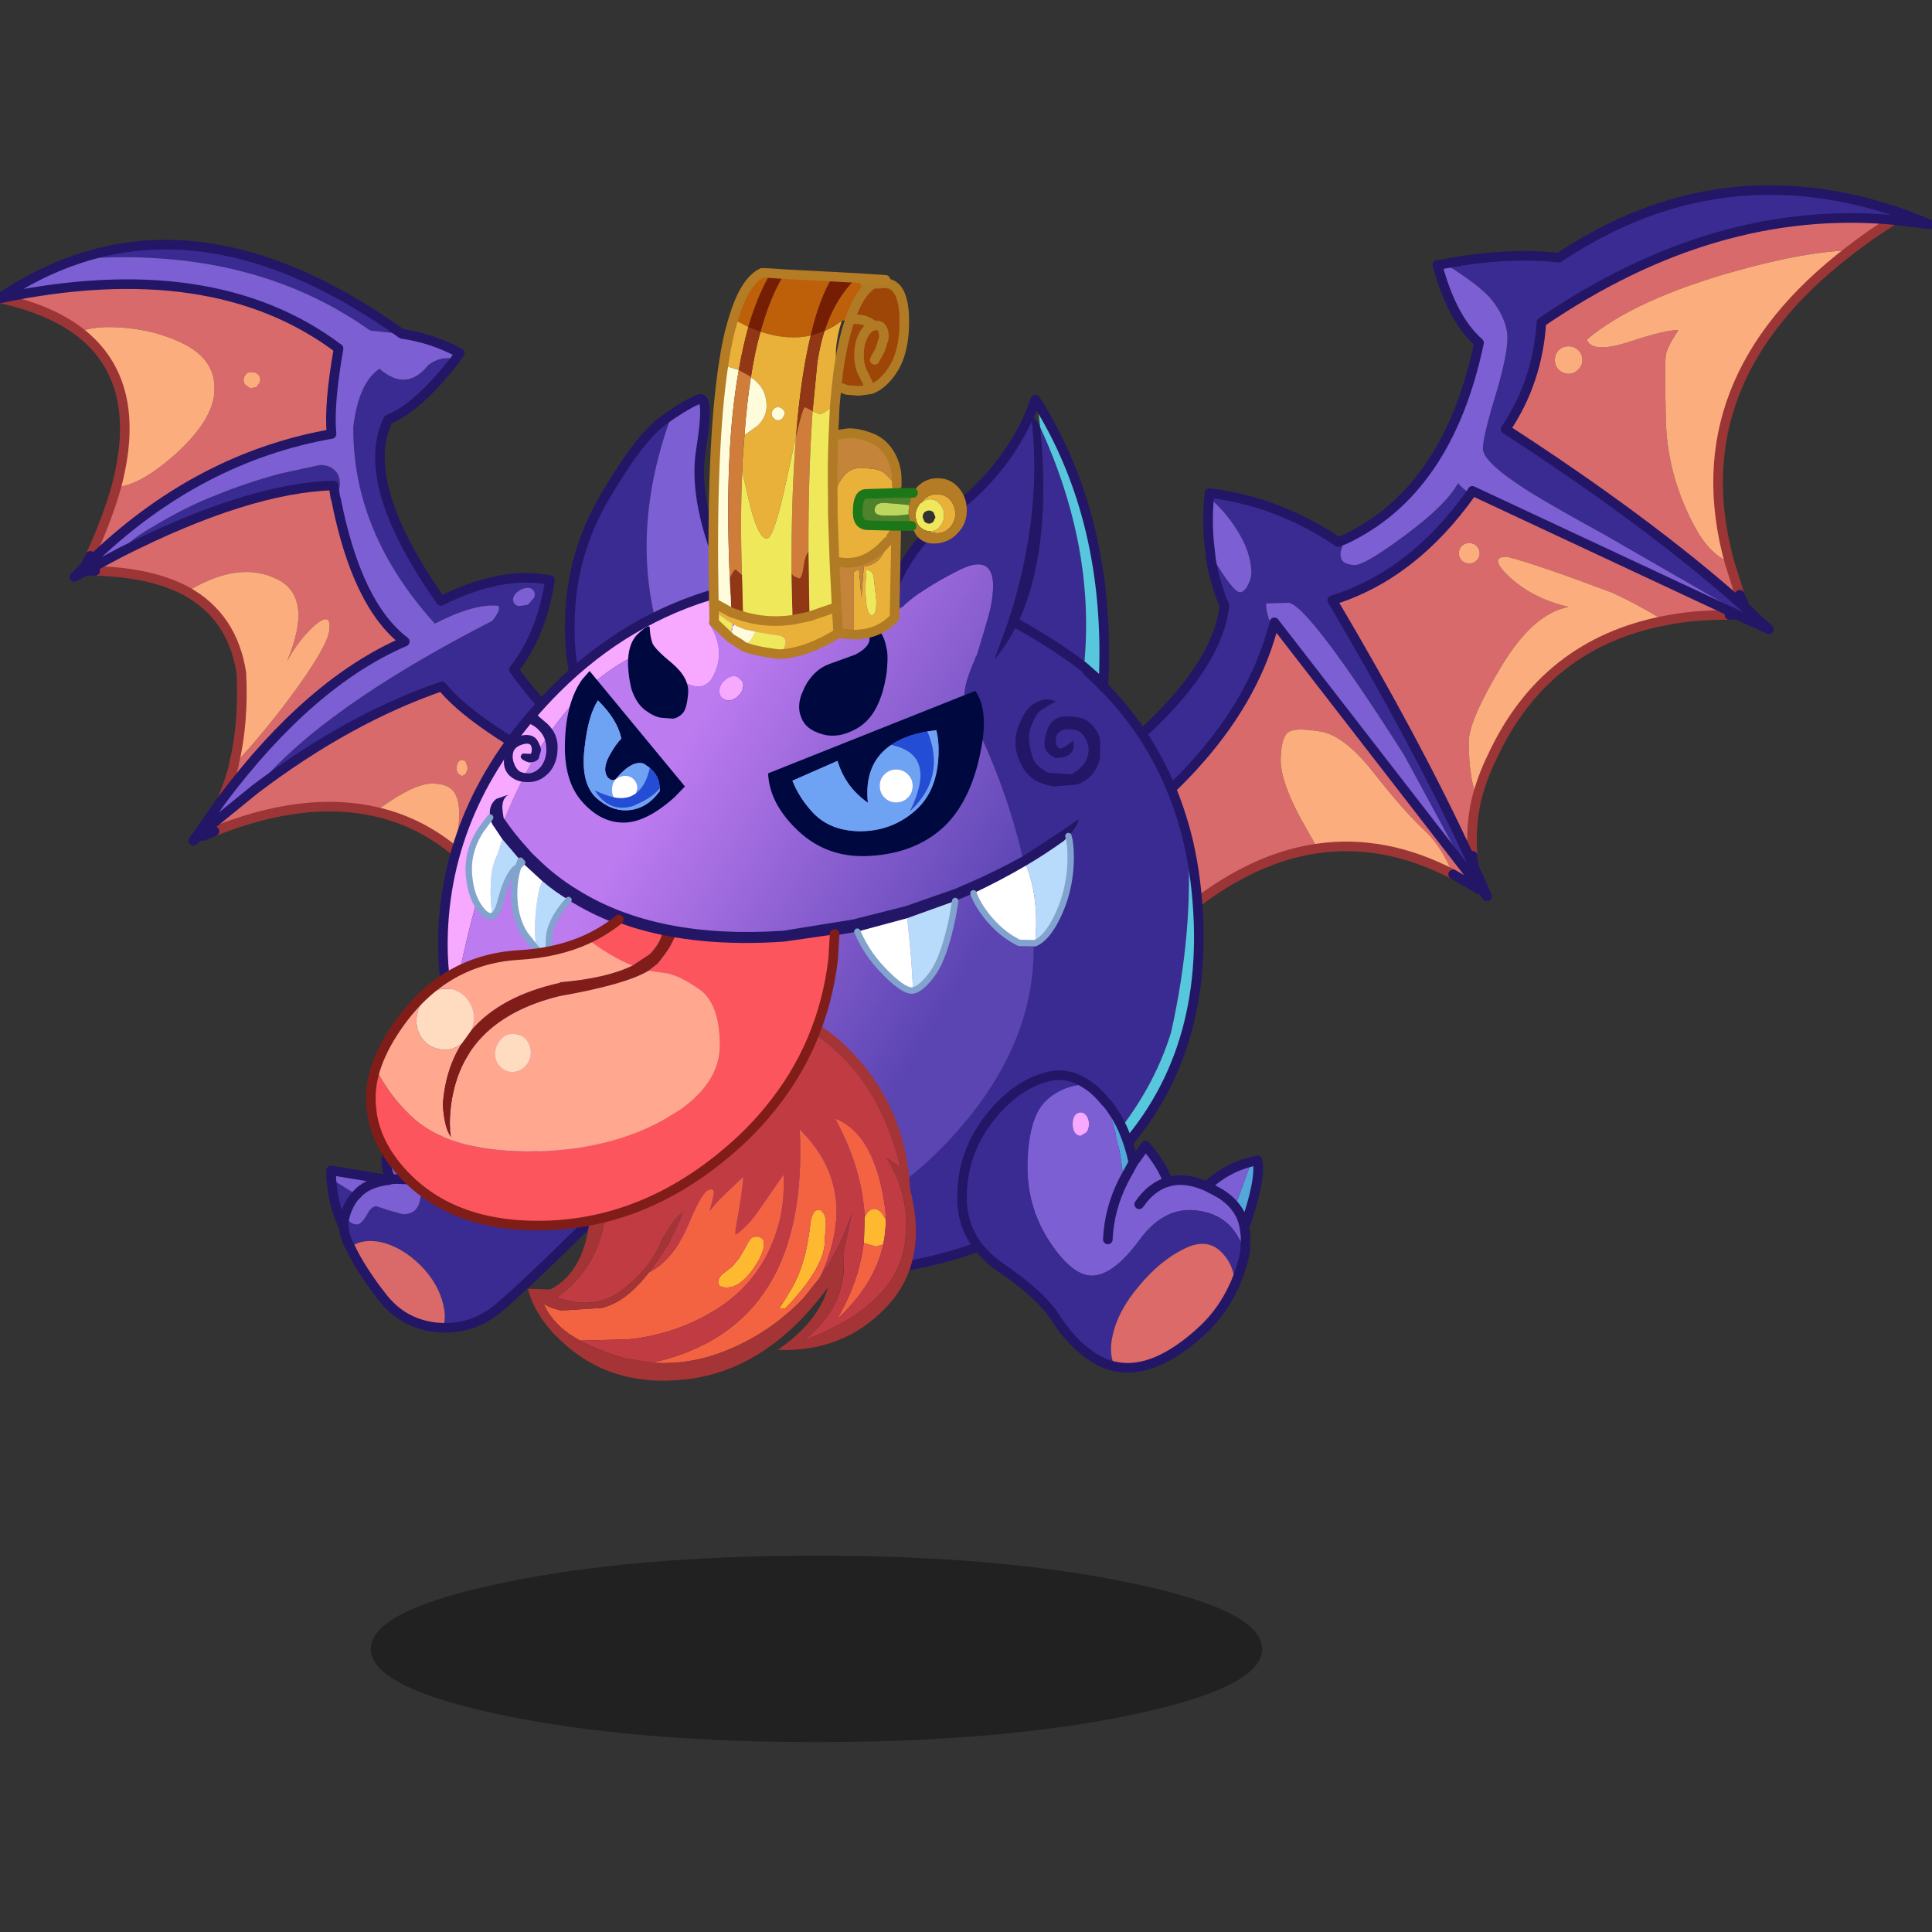 <svg xmlns:ffdec="https://www.free-decompiler.com/flash" xmlns:xlink="http://www.w3.org/1999/xlink" ffdec:objectType="frame" height="90" width="90" xmlns="http://www.w3.org/2000/svg"><rect width="100%" height="100%" fill="#333333" stroke="none"/><use ffdec:characterId="33" height="93.7" transform="translate(-11.35 -3.7)" width="111.05" xlink:href="#a"/><defs><g id="a" transform="translate(11.35 3.7)"><use ffdec:characterId="30" height="220.8" transform="matrix(.387 0 0 .387 -11.341 -3.698)" width="286.7" xlink:href="#b"/><use ffdec:characterId="32" height="141.95" transform="scale(.634)" width="141.95" xlink:href="#c"/></g><g id="b" transform="translate(23.6 4)"><use ffdec:characterId="1" height="29.15" transform="translate(50.342 192.81) scale(.77)" width="139.35" xlink:href="#d"/><use ffdec:characterId="3" height="121.45" transform="translate(5.073 34.423) scale(.77)" width="117.3" xlink:href="#e"/><use ffdec:characterId="5" height="54" transform="translate(73.723 52.973) scale(.77)" width="29.25" xlink:href="#f"/><use ffdec:characterId="7" height="45.5" transform="translate(44.973 130.923) scale(.77)" width="56.3" xlink:href="#g"/><use ffdec:characterId="9" height="126.5" transform="translate(124.373 27.873) scale(.77)" width="148.35" xlink:href="#h"/><use ffdec:characterId="11" height="109.95" transform="translate(58.423 74.623) scale(.77)" width="119.7" xlink:href="#i"/><use ffdec:characterId="13" height="60.05" transform="translate(69.25 125.5) scale(.77)" width="60.65" xlink:href="#j"/><use ffdec:characterId="14" height="59.05" transform="translate(61.741 79.703) scale(.77)" width="95.85" xlink:href="#k"/><use ffdec:characterId="19" height="64" transform="translate(49.773 115.396) scale(.77)" width="91.05" xlink:href="#l"/><use ffdec:characterId="21" height="46.45" transform="translate(112.273 53.073) scale(.77)" width="34.95" xlink:href="#m"/><use ffdec:characterId="23" height="47.2" transform="translate(120.923 134.423) scale(.77)" width="47.8" xlink:href="#n"/><use ffdec:characterId="25" height="61.1" transform="translate(90.973 37.823) scale(.77)" width="40.4" xlink:href="#o"/></g><g id="r"><path d="m113.1 94.4-25.8 25.55Q80.75 102.3 70.7 94.4q.8-1.3.95-2.75.55-3.75-.3-5.55-.8-1.9-3.85-1.85-2.8.1-7.75 3.65l-.95.75Q47.7 86.1 33.6 91.7l-1.75.75.85-1.35.9-.8 6.4-5.2q14.6-11.05 29.15-16.05 7.3 9.2 43.95 25.35M38.35 21.85l.8.6 1-.15.55-.8q.15-.5-.1-1-.3-.4-.8-.55l-1 .05q-.45.35-.6.8-.15.55.15 1.05M18.25 37.9q3.65-.2 9.15-5.05 6.15-5.55 6.2-10.15.15-4.6-4.65-7.1-4.9-2.5-11.1-2.7-3.35-.1-5.35.75Q7.85 10.1.1 8.4 33.35 1.45 53 16.25 51.45 25 51.9 29.6q-20.4 3.6-36.8 19.05l-1.15 1.1-.5.45.2-.45.55-1.1q2.65-5.8 4.05-10.75M13.45 51l.35-.2 1.15-.6.25-.1 3.75-2Q38.8 38.05 52.2 37.65l.3 1.9-.2.25h.3q3.25 16.55 10.75 22.25Q48.6 68.4 34.8 86.75q1.1-2.55 1.85-5.4l.1-.15q4.2-4.45 8.4-10.05 5.9-7.9 6.4-10.75.4-3.1-2.15-1-2.45 2.1-4.45 5.7 4.2-9.95-1.55-12.8-5.8-2.9-13.6 1.65l-.55.25q-5.45-2.95-14.3-3.2h-1.5m58 30.85q0 .5.25.85l.6.4.6-.4.3-.85-.3-.95q-.25-.35-.6-.35t-.6.35q-.25.4-.25.95" fill="#d96a6b" fill-rule="evenodd" transform="translate(.75 .75)"/><path d="M83.55 54.2q-.3-.5-.9-.55-.7 0-1.35.4-.6.35-.9.9-.25.6 0 1.05.3.5.9.5l1.3-.2.95-1.1q.25-.55 0-1m29.55 40.2Q76.45 78.25 69.15 69.05 54.6 74.05 40 85.1q10.15-12.5 37.05-26.3 1.5-1.95.85-2.35-3.75-.35-9.85 2.8Q55.15 45 55.3 28.45q.85-6.9 4.1-9.05 4.2 3.7 7.65-.6 1.9-1.45 4.25-.9-5.95 7.65-10.55 9.45-4.8 9.8 8.25 28.35 9.45-4.75 17.05-3.25-1.3 8.45-5.65 14 12.9 17.9 35.4 25.25l-2.7 2.7M62.9 13.95l-4.9-.5-.4-.25Q39.05.2 12.25 2.25q23.3-7.85 50.65 11.7M18.95 48.1q1.15-1.75 4.5-3.7 5.6-3.4 10.3-5.2 4.6-1.9 10.1-3.4l6.25-1.35q1.35 0 2.15.7.95.75.95 2.2 0 .95-.7 2.2l-.3-1.9q-13.4.4-33.25 10.45" fill="#3a2b92" fill-rule="evenodd" transform="translate(.75 .75)"/><path d="M83.55 54.2q.25.45 0 1l-.95 1.1-1.3.2q-.6 0-.9-.5-.25-.45 0-1.05.3-.55.9-.9.65-.4 1.35-.4.6.05.9.55M40 85.1l-6.4 5.2-.9.8.9-1.7 1.2-2.65q13.8-18.35 28.55-24.7-7.5-5.7-10.75-22.25l-.1-.25q.7-1.25.7-2.2 0-1.45-.95-2.2-.8-.7-2.15-.7l-6.25 1.35q-5.5 1.5-10.1 3.4-4.7 1.8-10.3 5.2-3.35 1.95-4.5 3.7l-3.75 2-.25.1-1.15.6-.35.2-.35-.1.1-.1.25-.6.5-.45 1.15-1.1Q31.5 33.2 51.9 29.6 51.45 25 53 16.25 33.35 1.45.1 8.4H0q5.95-4.05 12.25-6.15Q39.05.2 57.6 13.2l.4.25 4.9.5q4.8.7 9.05 3l-.65.95q-2.35-.55-4.25.9-3.45 4.3-7.65.6-3.25 2.15-4.1 9.05-.15 16.55 12.75 30.8 6.1-3.15 9.85-2.8.65.4-.85 2.35Q50.15 72.6 40 85.1" fill="#7c5fd3" fill-rule="evenodd" transform="translate(.75 .75)"/><path d="m58.8 88.65.95-.75q4.95-3.55 7.75-3.65 3.05-.05 3.85 1.85.85 1.8.3 5.55-.15 1.45-.95 2.75-5.4-4.3-11.9-5.75m-20.45-66.8q-.3-.5-.15-1.05.15-.45.6-.8l1-.05q.5.15.8.55.25.5.1 1l-.55.8-1 .15-.8-.6m-25.85-8.2q2-.85 5.35-.75 6.2.2 11.1 2.7 4.8 2.5 4.65 7.1-.05 4.6-6.2 10.15-5.5 4.85-9.15 5.05 4.4-16.45-5.75-24.25M36.65 81.2q1.55-6.55 1.15-14.25-1.35-8.75-8.55-12.75l.55-.25q7.8-4.55 13.6-1.65 5.75 2.85 1.55 12.8 2-3.6 4.45-5.7 2.55-2.1 2.15 1-.5 2.85-6.4 10.75-4.2 5.6-8.4 10.05h-.1m34.8.65q0-.55.25-.95.25-.35.6-.35t.6.35l.3.95-.3.85-.6.4-.6-.4q-.25-.35-.25-.85" fill="#fcad7d" fill-rule="evenodd" transform="translate(.75 .75)"/><path d="M34.35 92.45q14.1-5.6 25.2-3.05 6.5 1.45 11.9 5.75 10.05 7.9 16.6 25.55M19 38.65q-1.4 4.95-4.05 10.75M.85 9.15q7.75 1.7 12.4 5.25Q23.4 22.2 19 38.65M35.55 87.5q1.1-2.55 1.85-5.4v-.15q1.55-6.55 1.15-14.25Q37.2 58.95 30 54.95q-5.45-2.95-14.3-3.2" fill="none" stroke="#9c3636" stroke-linecap="round" stroke-linejoin="round" stroke-width="1.5"/><path d="M113.85 95.15Q77.2 79 69.9 69.8q-14.55 5-29.15 16.05l-6.4 5.2-.9.8-.85 1.35 1.75-.75m82.2 0q-22.5-7.35-35.4-25.25 4.35-5.55 5.65-14-7.6-1.5-17.05 3.25Q56.7 37.9 61.5 28.1q4.6-1.8 10.55-9.45l.65-.95q-4.25-2.3-9.05-3Q36.3-4.85 13 3 6.7 5.1.75 9.15h.1Q34.1 2.2 53.75 17q-1.55 8.75-1.1 13.35-20.4 3.6-36.8 19.05l-1.15 1.1-.5.45.2-.45.55-1.1m-.75 2.35.35-.2 1.15-.6.25-.1 3.75-2Q39.55 38.8 52.95 38.4l.3 1.9.1.25Q56.6 57.1 64.1 62.8q-14.75 6.35-28.55 24.7l-1.2 1.7-3.3 4.75 1.25-1.1 1.15-1M15.7 51.75h-1.5l-.65.35-1.1.6 1.1-1.05.05-.1.6-.6" fill="none" stroke="#231667" stroke-linecap="round" stroke-linejoin="round" stroke-width="1.5"/></g><g id="s"><path d="M20.2 50.35q-2.9 1.5-6 2-6.2.8-10.35-3.05Q-.2 45.45 0 34.85q.15-10.7 5.7-19.9 5.45-9.25 9.25-11.8l1-.7q-9.65 26.1 4.25 47.9" fill="#3a2b92" fill-rule="evenodd" transform="translate(.75 .75)"/><path d="M15.95 2.45Q18.9.5 20.25.05q1.6-.55.25 7.9Q19.1 16.3 24.8 29q5.6 12.7.6 17.6-2.5 2.35-5.2 3.75-13.9-21.8-4.25-47.9" fill="#7c5fd3" fill-rule="evenodd" transform="translate(.75 .75)"/><path d="M16.7 3.2Q19.65 1.25 21 .8q1.6-.55.25 7.9-1.4 8.35 4.3 21.05 5.6 12.7.6 17.6-2.5 2.35-5.2 3.75-2.9 1.5-6 2-6.2.8-10.35-3.05Q.55 46.2.75 35.6q.15-10.7 5.7-19.9Q11.9 6.45 15.7 3.9l1-.7z" fill="none" stroke="#231667" stroke-linecap="round" stroke-linejoin="round" stroke-width="1.5"/></g><g id="t"><path d="M27.9 4.35q2.9-1.9 4.85-2.65 15.1-4 20.35 1.35Q58.9 9 44.7 23.2 30.55 37.3 26.2 40.9q-3.9 3.25-8.7 3.1.55-1.5.05-3.6-.75-3.3-3.55-6.15-2.95-2.9-6.25-3.65-2.35-.45-4 .35L2 28.3q-.05-.85.15-1.65l.8.8q.5.4 1.1.4.65 0 1.5-1.4Q6.25 25 7.1 25l1.8.6 2.35.65q2.25 0 2.65-2.2.4-2.15 1.95-2.15.65 0 2 .8t2.25.8q2.6 0 2.6-2.9 0-.85-.55-2.4-.55-1.65-.55-3.45 0-4.05 5.2-9.35l1.1-1.05M.95 25.7q-.7-2.25-.9-4.95L4 23.2l-.45.45q-1.05 1.5-1.4 3-.35-.5-1.2-.95" fill="#3a2b92" fill-rule="evenodd" transform="translate(.75 .75)"/><path d="M.05 20.75 0 19.4l9.1 1.5.3-.1q-1.45-2.4-.1-6 3.05.5 5.35 1.65 4.95-6.25 9.8-9.75 1.8-1.35 3.45-2.35L26.8 5.4q-5.2 5.3-5.2 9.35 0 1.8.55 3.45.55 1.55.55 2.4 0 2.9-2.6 2.9-.9 0-2.25-.8t-2-.8q-1.55 0-1.95 2.15-.4 2.2-2.65 2.2L8.9 25.6 7.1 25q-.85 0-1.55 1.45-.85 1.4-1.5 1.4-.6 0-1.1-.4l-.8-.8q.35-1.5 1.4-3L4 23.2q1.6-1.9 5.1-2.3-3.5.4-5.1 2.3L.05 20.75m19.65 1.7q-1.25-4-5.05-6 3.8 2 5.05 6m-5.1-1.55-4.5-.15-.7.05.7-.05 4.5.15" fill="#7c5fd3" fill-rule="evenodd" transform="translate(.75 .75)"/><path d="m17.5 44-.95-.05q-5.4-.55-8.7-4.95-3.15-4.05-4.8-7.5.3-.35.7-.55 1.65-.8 4-.35 3.3.75 6.25 3.65 2.8 2.85 3.55 6.15.5 2.1-.05 3.6" fill="#da6a69" fill-rule="evenodd" transform="translate(.75 .75)"/><path d="M28.65 5.1q2.9-1.9 4.85-2.65 15.1-4 20.35 1.35 5.8 5.95-8.4 20.15-14.15 14.1-18.5 17.7-3.9 3.25-8.7 3.1l-.95-.05q-5.4-.55-8.7-4.95-3.15-4.05-4.8-7.5l-.3-.55q-.65-1.35-.75-2.65-.6-1.2-1.05-2.6Q1 24.2.8 21.5l-.05-1.35 9.1 1.5.3-.1q-1.45-2.4-.1-6 3.05.5 5.35 1.65 4.95-6.25 9.8-9.75Q27 6.1 28.65 5.1M2.9 27.4q-.2.8-.15 1.65m2-5.1q1.6-1.9 5.1-2.3M2.9 27.4q.35-1.5 1.4-3l.45-.45m5.4-2.4.7-.05 4.5.15m.05-4.45q3.8 2 5.05 6" fill="none" stroke="#231667" stroke-linecap="round" stroke-linejoin="round" stroke-width="1.5"/></g><g id="u"><path d="M141.15 4.65q-27.9-2.55-55.05 16-.6 9.3-5.6 16.7 22 14.25 36.6 27.15l.4.35.15.15.25.2.2.45.3.75h-.6l-1.1-.6-.2-.15h-.05l-.1-.05L95.6 53.65q-6.6-3.6-10.8-6.15-7.85-4.85-7.85-7.1 0-1.9 2.05-8.6 2-6.75 1.75-9.3-.25-2.55-2.3-5.2-1.7-2.25-7.45-5.8 9.8-1.85 17.85-.95Q114-6.3 142.65 3.7l-1.5.95M6.15 109.8 0 102.2q34.8-21.35 36.55-37.25-1.55-3.65-2.15-7.5l.25-.1q3.25 5.5 4.35 5.5.6 0 1.2-1.1.55-1 .55-1.9 0-3.25-2.35-6.9-1.75-2.75-4.25-4.9l.05-.7Q44.8 48.6 54.35 55l1-.4-.55 1.6q-.25.7.05 1.5.35.8 2.05.9 1.55.05 7.95-4.7 6.45-4.8 8.2-8.1 1.35 1.45 1.75 1.3l.35.2Q66 60.2 53.4 64.1q13.3 22.5 21.35 39.95l.35.75.3.75.15.2.2 1.25.2.95.15.55-1.7-2.15-9.8-18.1q-14.65-23-17.95-23.75l-3.55.1q-.2.8.85 3.85l.1.25q-6.25 22.65-37.9 41.1" fill="#3a2b92" fill-rule="evenodd" transform="translate(.75 .75)"/><path d="M134.35 9.4q-6.9.2-17.4 3.1Q100.7 17 93.2 23.35q.8 2.25 6.65.35 5.9-1.95 7.65-1.8-1.8 2.7-1.95 3.9-.2 1.3 0 9.95.15 8.65 4.45 16.75 2.35 4.4 5.5 5.65l1.6 5.1.7 1.6.05.15.05.2-.25-.2-.15-.15-.4-.35q-14.6-12.9-36.6-27.15 5-7.4 5.6-16.7 27.15-18.55 55.05-16-3.65 2.3-6.8 4.75M92.5 26.55q0-.9-.65-1.55-.65-.6-1.5-.6-.9 0-1.55.6-.6.65-.6 1.55t.6 1.5q.65.65 1.55.65.85 0 1.5-.65.65-.6.65-1.5m24.25 39.85h-1.25q-5.5-.05-10.2.9-3.95-2.45-8.05-4.35-12.25-4.6-16.5-5.65-3.1-.05.45 3.25 3.6 3.3 9.15 4.6-5.55 1-10.55 9.35-5.05 8.4-5.05 11.7 0 3.25.35 5.15.1 1.2.9 3.7-1.05 4.4-.65 9v.4l.15 1.1.05.2-.15-.2-.3-.75-.35-.75Q66.7 86.6 53.4 64.1 66 60.2 75.15 47.3l.15-.2V47l40.85 19.1.6.3M76.1 108.5l.2.8-1.2-.75-2.8-1.6q-1.8-4.25-4.1-6.5-3.6-3.35-8.25-9.3-4.65-5.95-8.45-6.55-3.8-.6-4.85.05-1.15.6-1.3 4-.2 3.35 3.05 9.45l2.7 4.8q-16.5 2.35-32.65 22.1l-12.3-15.2q31.65-18.45 37.9-41.1l.1-.25.2-.9 30.05 38.8 1.7 2.15m-.15-52.9q-.45-.45-1.15-.45-.65 0-1.15.45-.45.5-.45 1.15 0 .7.45 1.15.5.45 1.15.45.7 0 1.15-.45.5-.45.5-1.15 0-.65-.5-1.15" fill="#d96a6b" fill-rule="evenodd" transform="translate(.75 .75)"/><path d="M92.5 26.55q0 .9-.65 1.5-.65.65-1.5.65-.9 0-1.55-.65-.6-.6-.6-1.5t.6-1.55q.65-.6 1.55-.6.85 0 1.5.6.65.65.65 1.55m23 31.6q-3.15-1.25-5.5-5.65-4.3-8.1-4.45-16.75-.2-8.65 0-9.95.15-1.2 1.95-3.9-1.75-.15-7.65 1.8-5.85 1.9-6.65-.35 7.5-6.35 23.75-10.85 10.5-2.9 17.4-3.1-26.7 20.4-18.85 48.75m-10.2 9.15q-18.75 3.65-26.9 21.3-1.55 3.15-2.4 6.45-.8-2.5-.9-3.7-.35-1.9-.35-5.15 0-3.3 5.05-11.7 5-8.35 10.55-9.35-5.55-1.3-9.15-4.6-3.55-3.3-.45-3.25 4.25 1.05 16.5 5.65 4.1 1.9 8.05 4.35m-33 39.65q-10.65-5.55-21.2-4.05l-2.7-4.8q-3.25-6.1-3.05-9.45.15-3.4 1.3-4 1.05-.65 4.85-.05t8.45 6.55q4.65 5.95 8.25 9.3 2.3 2.25 4.1 6.5m3.65-51.35q.5.5.5 1.15 0 .7-.5 1.15-.45.45-1.15.45-.65 0-1.15-.45-.45-.45-.45-1.15 0-.65.45-1.15.5-.45 1.15-.45.7 0 1.15.45" fill="#fcad7d" fill-rule="evenodd" transform="translate(.75 .75)"/><path d="M71 11.5q5.75 3.55 7.45 5.8 2.05 2.65 2.3 5.2.25 2.55-1.75 9.3-2.05 6.7-2.05 8.6 0 2.25 7.85 7.1 4.2 2.55 10.8 6.15l20.75 11.95-.2.5L75.3 47v.1h-.5q-.4.15-1.75-1.3-1.75 3.3-8.2 8.1-6.4 4.75-7.95 4.7-1.7-.1-2.05-.9-.3-.8-.05-1.5l.55-1.6q16.15-7.6 21-30.75-4.2-3.65-6.5-12.15l1.15-.2M34.35 56.75q-.6-4.2-.2-8.7 2.5 2.15 4.25 4.9 2.35 3.65 2.35 6.9 0 .9-.55 1.9-.6 1.1-1.2 1.1-1.1 0-4.35-5.5l-.3-.6m40.05 49.6-30.05-38.8-.2.9h-.2q-1.05-3.05-.85-3.85l3.55-.1q3.3.75 17.95 23.75l9.8 18.1" fill="#7c5fd3" fill-rule="evenodd" transform="translate(.75 .75)"/><path d="M135.1 10.15q3.15-2.45 6.8-4.75M117.85 64l-1.6-5.1q-7.85-28.35 18.85-48.75m-18.85 57q-5.5-.05-10.2.9-18.75 3.65-26.9 21.3-1.55 3.15-2.4 6.45-1.05 4.4-.65 9m-3.05 2.9q-10.65-5.55-21.2-4.05-16.5 2.35-32.65 22.1" fill="none" stroke="#9c3636" stroke-linecap="round" stroke-linejoin="round" stroke-width="1.5"/><path d="M141.9 5.4q-27.9-2.55-55.05 16-.6 9.3-5.6 16.7 22 14.25 36.6 27.15l.4.35.15.15.25.2-.05-.2-.05-.15-.7-1.6M143.4 4.45q-28.65-10-53.8 6.85-8.05-.9-17.85.95l-1.15.2q2.3 8.5 6.5 12.15-4.85 23.15-21 30.75l-1 .4q-9.55-6.4-20.15-7.65l-.05.7q-.4 4.5.2 8.7l.05.7q.6 3.85 2.15 7.5Q35.55 81.6.75 102.95l6.15 7.6 12.3 15.2m99.45-59.8.55.45 1.6 1.55 1.3 1.15.3.3-4.9-2.25h-1.25M76.1 104.8v.4l.15 1.1.05.2.55 1.25.45.95 1.05 2.45-1.5-1.9.2.8-1.2-.75-2.8-1.6m2.85-59.65.15-.2v-.1l40.85 19.1.6.3m-41.6-19.1q-9.15 12.9-21.75 16.8 13.3 22.5 21.35 39.95l.35.75.3.75.15.2.2 1.25.2.95.15.55-1.7-2.15L45.1 68.3l-.2.9-.1.25q-6.25 22.65-37.9 41.1M143.4 4.45l4.2 1.65-5.7-.7" fill="none" stroke="#231667" stroke-linecap="round" stroke-linejoin="round" stroke-width="1.5"/></g><g id="v"><path d="M46.75 2.6Q49.3 1.35 53.3.35L59.2 0q8.55-.1 16.2 1.6-4.25 2.7-5.6 5.3-2.65 1.8-9-.15-7.3-3.1-14.05-4.15M36.6 104.4l4.15.1q21.8 0 37-15.25 15.2-15.35 14.6-32.65-.6-17.35-10.65-37-.7-2.1 1.45-6.9 1.7-4.65 2.4-7.85 8.15 3.5 15 9.45 12.15 10.7 16 26.85.75 14.4-2.7 29.8-5.55 18.1-27.25 32.35-12.15 5.25-27.1 5.15-12.4-.15-22.9-4.05" fill="#3a2b92" fill-rule="evenodd" transform="translate(.75 .75)"/><path d="m43.3 2.15 3.45.45Q42.5 4.5 41.6 6.95q2.9 4.45.5 8.6-2.5 4.05-10.15-4.35-10.7 4.2-18.25 17.85Q5.75 43.35 1.35 68.1-.2 61.95.05 55.3q.8-21.2 17.7-38.1Q28.85 6.15 43.3 2.15m.35 16.5q-.5-.55-.4-1.3.1-.75.7-1.35.7-.65 1.4-.75.7-.05 1.2.5.55.45.4 1.2-.05.75-.75 1.4-.6.6-1.35.7-.65.05-1.2-.4" fill="#f6a9ff" fill-rule="evenodd" transform="translate(.75 .75)"/><path d="M86.6 103.3q21.7-14.25 27.25-32.35 3.45-15.4 2.7-29.8 1.35 5.85 1.6 12.5.9 24.65-16.2 39.85-7.05 6.2-15.35 9.8" fill="#57c7dd" fill-rule="evenodd" transform="translate(.75 .75)"/><path d="M46.75 2.6Q53.5 3.65 60.8 6.75q6.35 1.95 9 .15 1.35-2.6 5.6-5.3 5.25 1.25 10.15 3.25-.7 3.2-2.4 7.85-2.15 4.8-1.45 6.9 10.05 19.65 10.65 37 .6 17.3-14.6 32.65-15.2 15.25-37 15.25l-4.15-.1q-11-4.1-20-12.2Q4.65 81.4 1.35 68.1q4.4-24.75 12.35-39.05Q21.25 15.4 31.95 11.2q7.65 8.4 10.15 4.35 2.4-4.15-.5-8.6.9-2.45 5.15-4.35m-3.1 16.05q.55.45 1.2.4.75-.1 1.35-.7.7-.65.75-1.4.15-.75-.4-1.2-.5-.55-1.2-.5-.7.1-1.4.75-.6.6-.7 1.35-.1.75.4 1.3" fill="url(#p)" fill-rule="evenodd" transform="translate(.75 .75)"/><path d="M54.05 1.1q-5.2.5-10 1.8-14.45 4-25.55 15.05Q1.6 34.85.8 56.05q-.25 6.65 1.3 12.8 3.3 13.3 15.25 24.1 9 8.1 20 12.2 10.5 3.9 22.9 4.05 14.95.1 27.1-5.15 8.3-3.6 15.35-9.8 17.1-15.2 16.2-39.85-.25-6.65-1.6-12.5-3.85-16.15-16-26.85-6.85-5.95-15-9.45-4.9-2-10.15-3.25Q68.5.65 59.95.75l-5.9.35z" fill="none" stroke="#231667" stroke-linecap="round" stroke-linejoin="round" stroke-width="1.5"/><path d="M90 23.1q1.05-2.9 2.7-3.7 1.6-.9 3.15-.2-2.6 1.4-2.95 2-1.25 2.1-1.25 3.5 0 1.45.5 3.05.4 1.55 2.5 2.6l3.6.25q1.4-.75 2.15-1.85.65-1.15.55-2.3-.15-1.1-.85-2-.65-.95-2.4-.9-1.75.1-1.85 1.5-.1 1.4.75 1.5.4 0 1.95-1.2.55 2.7-2.8 2.7L95 27.6q-1.5-1.05-.6-3.65.8-2.55 3.3-2.4 2.4.05 3.25.85 1.6 1.35 1.8 2.85v2.7q-.2 1.3-1.1 2.5-.85 1.15-2.5 1.75l-3.55.3q-1.95-.3-3.2-1.1-1.25-.85-1.95-2.3-1.6-3.1-.45-6m-76.7-.5 1.3-1.4 1.75 1.5q1.7 1.6 1.6 3.9-.05 2.3-1.35 3.75-1.35 1.4-2.95 1.45-1.65.1-2.7-.6-1.15-.75-1.35-2-.2-1.35.6-2.85v.1q1.25-1.95 2.7-2 1.4-.05 1.95.95.55.95.5 1.5L15 28.1q-.3.6-1.5.65-1.95-.6-1-1.4l1.25.05q.3-.4.1-1.15-.2-.7-1.45-.3-1.2.4-1.4 1.25-.2.9.15 1.7.25.75.75 1.15.4.35 1.45.4 1.05 0 2-1.05.85-1.15.85-2.7 0-1.6-.85-2.65-.9-1.1-2.05-1.45" fill="#231667" fill-rule="evenodd" transform="translate(.75 .75)"/></g><g id="w" fill-rule="evenodd"><path d="M55.95 34.85q0 1.95-.4 3.9l-1.1.35-1.95-.55.05-.8.1-3.25.4-.7q.55-.6 1.05-.6.9 0 1.5 1.1l.35.55m-10.7-1.45q.75-.05.75.3.9.6.4 4.05.35 4.25-6.15 11h-.95q2.25-3.35 3.05-5.4 1.3-3.15 1.85-8.1.3-1.75 1.05-1.85M31.9 42.25l1.15-1.35 1.55-2.7q.4-.65 1.05-.65 1.25 0 1.25 1.2 0 1.45-1.75 3.95-2.05 2.8-4.05 2.8-1.35 0-1.35-.8t.8-1.4l1.35-1.05" fill="#ffb931"/><path d="m18.9 43.15.75-.4q3.3-2.15 5.35-6.85 2.15-5.25 3.25-5.65 1.05-.4.75.95l-.6 2.4q.8-1.2 3.1-3.35l2.15-2.05q0 1.7-1.2 8.35v.7Q34.4 36 36.4 33l3.6-5.2q.15 5-1.1 8.8-2.35 7.7-9.1 12.1-6.4 4.1-14.05 4.9l-7.6.2-1.65-1q-3-2.15-4.05-4.85.5.6 2.7 1.15l6.35-.4q3.85-.9 7.4-5.55m.55 14.1Q44 51.8 42.5 20.8q9.6 9.45 3.15 23.15l-2.6 3.25q-5.35 5.55-12.4 8.3-5.5 2.15-11.2 1.75m33.2-22.75q-.35-7.5-4.6-15.4 6.35 2.5 7.85 14.5l.05 1.25-.35-.55q-.6-1.1-1.5-1.1-.5 0-1.05.6l-.4.7m2.9 4.25q-1.35 6.3-7.25 11.75 3.45-5.85 4.2-11.95l1.95.55 1.1-.35m-10.3-5.35q-.75.1-1.05 1.85-.55 4.95-1.85 8.1-.8 2.05-3.05 5.4h.95q6.5-6.75 6.15-11 .5-3.45-.4-4.05 0-.35-.75-.3M31.9 42.25l-1.35 1.05q-.8.6-.8 1.4 0 .8 1.35.8 2 0 4.05-2.8 1.75-2.5 1.75-3.95 0-1.2-1.25-1.2-.65 0-1.05.65l-1.55 2.7-1.15 1.35" fill="#f46341"/><path d="M26.8.05q25.45 2.35 31.35 26.5L55.9 25.1q3.7 5.6 3.15 12.1-.45 10.8-16 16.6 7.1-5.45 6.25-13.55l1.35-6.35q-2.05 5.85-5 10.05 6.45-13.7-3.15-23.15 1.5 31-23.05 36.45l-4.2-.65q-4.35-1.3-7.1-2.8l7.6-.2q7.65-.8 14.05-4.9 6.75-4.4 9.1-12.1 1.25-3.8 1.1-8.8L36.4 33q-2 3-3.95 4.25v-.7q1.2-6.65 1.2-8.35l-2.15 2.05q-2.3 2.15-3.1 3.35l.6-2.4q.3-1.35-.75-.95-1.1.4-3.25 5.65-2.05 4.7-5.35 6.85l-.75.4.55-.7q3.8-5.25 4.85-8.85-2 1.3-3.7 5.3-1.8 3.9-6 7.1-4.25 3.15-10.05 1.05Q11.6 42 12.2 32.95q.6-9.1-1.6-19.1.25-4.15 1.15-8l3.65-3.9Q18.1.8 24 .25L25.55.1 26.8.05m29.15 34.8-.05-1.25q-1.5-12-7.85-14.5 4.25 7.9 4.6 15.4l-.1 3.25-.05.8q-.75 6.1-4.2 11.95 5.9-5.45 7.25-11.75.4-1.95.4-3.9" fill="#c13b42"/><path d="M45.65 43.95q2.95-4.2 5-10.05l-1.35 6.35q.85 8.1-6.25 13.55 15.55-5.8 16-16.6.55-6.5-3.15-12.1l2.25 1.45Q52.25 2.4 26.8.05 41.2-.65 49.95 8q9.1 8.95 9.8 22.1Q62.7 41.6 56 48.6q-6.7 7.05-16.95 6.65 6.35-4.4 7.85-9.75-9.45 12.85-22.05 14.35-12.4 1.45-20.3-6.65L4.3 53Q.95 49.5 0 45.7l3.5.1q5.6-2.85 6.25-12.05.35-5.7.05-19.55.15-4.1 1.95-8.35-.9 3.85-1.15 8 2.2 10 1.6 19.1-.6 9.05-7.65 14.1 5.8 2.1 10.05-1.05 4.2-3.2 6-7.1 1.7-4 3.7-5.3-1.05 3.6-4.85 8.85l-.55.7q-3.55 4.65-7.4 5.55l-6.35.4q-2.2-.55-2.7-1.15 1.05 2.7 4.05 4.85l1.65 1q2.75 1.5 7.1 2.8l4.2.65q5.7.4 11.2-1.75 7.05-2.75 12.4-8.3l2.6-3.25M1.9 22.2h.05l.15.75-.2-.75" fill="#a43435"/></g><g id="k"><path d="m109.05 40.25-.7.75q-2.85 2.05-5.9 3.85-4 2.35-8.25 4.35l-2.85 1.2-7.5 2.7-7.8 2.1-11.35 1.9h-.1q-20.65 1.4-33.7-6.85-2.25-1.35-4.1-2.95l-3.15-2.9-.25-.3-2.85-3.35-1.55-2.3-.15-.3-.2-.8q-.3-1.9.95-2.9l2-.7q-1.05.5-1.05 2.1l.1.9.1.65.2.3q1.65 2.4 3.6 4.5l.6.7.9.85q2.8 2.8 6.35 4.95 12.4 7.7 32.1 6.35l10.85-1.75 8.3-2.1 7.7-2.7 2.3-1q4.25-1.85 8.2-4.05l6.15-4 2.65-1.85q-.1 1.05-1.6 2.65" fill="#231667" fill-rule="evenodd" transform="translate(-14.8 -5.85)"/><path d="M102.45 44.85q3.05-1.8 5.9-3.85l.7-.75q.35 1.2.35 3.3 0 5.55-2.55 10.2-1.45 2.6-3 3.25.65-7-1.4-12.15m-81.9-4.1 2.85 3.35-.35.9-.55.45q-1.25 1.3-2.2 4.95-.5 2-1.3 2.35-.4-2.75-.25-5.25.1-2.6 1.05-4.4l.75-2.35m6.25 6.55q1.85 1.6 4.1 2.95-2.95 3.3-3.05 6.1-.15 2.85.2 3.25-1.15-.7-2.15-1.7-.25-1.5-.25-3.2 0-1.65.3-3.95.3-2.3.65-2.95l.2-.5m57.05 5.8 7.5-2.7-.4 2.4q-1.25 6.15-3 8.75-1.8 2.55-3.2 2.85-.15-4.55-.9-11.3" fill="#b8dbfb" fill-rule="evenodd" transform="translate(-14.8 -5.85)"/><path d="m18.65 37.35.2.8.15.3 1.55 2.3-.75 2.35q-.95 1.8-1.05 4.4-.15 2.5.25 5.25-.65.2-1.5-.65-1.85-2.05-2.15-5.65-.35-3.65 1.75-7l1.55-2.1m5 7.05 3.15 2.9-.2.5q-.35.65-.65 2.95-.3 2.3-.3 3.95 0 1.7.25 3.2l-1.8-2.25q-1.7-2.6-1.7-6.4 0-2.35.65-4.25l.6-.6m52.4 10.8 7.8-2.1q.75 6.75.9 11.3-1.5.2-4.85-3.35-2.45-2.6-3.85-5.85m18.15-6q4.25-2 8.25-4.35Q104.5 50 103.85 57l-2.5-.05q-2.9-1.4-5.2-4.35-1.35-1.75-1.95-3.4" fill="#fff" fill-rule="evenodd" transform="translate(-14.8 -5.85)"/><path d="M103.85 57q1.55-.65 3-3.25 2.55-4.65 2.55-10.2 0-2.1-.35-3.3M91.35 50.4l-.4 2.4q-1.25 6.15-3 8.75-1.8 2.55-3.2 2.85-1.5.2-4.85-3.35-2.45-2.6-3.85-5.85m27.8 1.8-2.5-.05q-2.9-1.4-5.2-4.35-1.35-1.75-1.95-3.4M19 52.75q.8-.35 1.3-2.35.95-3.65 2.2-4.95l.55-.45.35-.9m.25.3-.6.6q-.65 1.9-.65 4.25 0 3.8 1.7 6.4l1.8 2.25q1 1 2.15 1.7-.35-.4-.2-3.25.1-2.8 3.05-6.1M19 52.75q-.65.2-1.5-.65-1.85-2.05-2.15-5.65-.35-3.65 1.75-7l1.55-2.1" fill="none" stroke="#81a3ce" stroke-linecap="round" stroke-linejoin="round" transform="translate(-14.8 -5.85)"/><path d="M77.85 10q.5-1.1-1.15-4.15 3.3 1.7 3.85 4.75.3 1.15.2 2.5-.05 2.1-.75 4.6l-.2.6q-1.2 3.65-3.85 5.15-2.9 1.65-5.5.85-2.5-.75-3.15-2.55l-.05-.15q-.6-1.4 0-3.3l.6-1.4q1.45-2.7 3.85-3.55l4-1.45q1.7-.85 2.15-1.9M43.6 7.7q.05 1.35.4 2.35.35.95 3.1 3.2 2.7 2.3 2.5 4.7-.2 2.4-.85 3.1-.7.75-1.55.85l-1.9-.15q-1.1-.2-2.45-1.2-1.4-1.1-2.1-3.25-.3-1.15-.45-2.5l-.1-1.3q-.05-3.3 1.5-4.8 1.85-1.75 1.9-1m0 21.9-.9-.65q-1.8-.65-4.3 2.25-.6.7-1.4-.15-.85-1.25.25-3.3 1.1-2 1.9-2.7-.55-2.95-3.65-6-1.5 2.3-2.05 7.1-.75 5.65 1.7 8.05 2.45 2.25 5.2 2 2.8-.25 4.75-2.9h.05v-.55q-.05-1.9-1.55-3.15m3.85 4.6q-4.4 3.95-7.95 3.95-3.6 0-6.5-3.3t-2.65-9.45q.2-6.15 2.7-9.65l1.15-1.3L49.1 32.5l-1.65 1.7" fill="#000840" fill-rule="evenodd" transform="translate(-14.8 -5.85)"/><path d="M45.1 33.3q-1.95 2.65-4.75 2.9-2.75.25-5.2-2-2.45-2.4-1.7-8.05.55-4.8 2.05-7.1 3.1 3.05 3.65 6-.8.7-1.9 2.7-1.1 2.05-.25 3.3.8.85 1.4.15 2.5-2.9 4.3-2.25l.9.65q-.6 2.8-2.15 3.95l.2-.8q0-.8-.6-1.4-.55-.55-1.45-.5-.85.1-1.35.6-.55.5-.55 1.65 0 .65.3 1.1-1.35-.3-3-1.1 2.2 3.5 5.85 2.5 3.3-1.35 4.3-2.85v.5l-.05.05" fill="#6ea3f3" fill-rule="evenodd" transform="translate(-14.8 -5.85)"/><path d="M43.6 29.6q1.5 1.25 1.55 3.15-1 1.5-4.3 2.85-3.65 1-5.85-2.5 1.65.8 3 1.1 2.1.4 3.45-.65Q43 32.4 43.6 29.6" fill="#244dd5" fill-rule="evenodd" transform="translate(-14.8 -5.85)"/><path d="M38 34.2q-.3-.45-.3-1.1 0-1.15.55-1.65.5-.5 1.35-.6.9-.05 1.45.5.6.6.6 1.4l-.2.8Q40.1 34.6 38 34.2" fill="#fff" fill-rule="evenodd" transform="translate(-14.8 -5.85)"/><path d="M81.35 26q-4.3 2.9-3.65 9.05-3.55-2.5-4.75-6.55l-7.05 3.1q1 2.5 2.85 4.6 2.75 3.25 7.7 3.3 4.9 0 8.5-3.1 3.65-3.05 3.8-9.1.05-2.05-.35-3.6l-1.4.2q-3.45.6-5.65 2.1m8.4 12.65q-4.45 4.25-11.6 4.7-7.2.5-12.05-4.6-3.8-3.9-4-8.3l32.4-12.9q1.95 2.85 1.05 8.25-1.4 8.5-5.8 12.85" fill="#000840" fill-rule="evenodd" transform="translate(-14.8 -5.85)"/><path d="m87 23.9 1.4-.2q.4 1.55.35 3.6-.15 6.05-3.8 9.1-3.6 3.1-8.5 3.1-4.95-.05-7.7-3.3-1.85-2.1-2.85-4.6l7.05-3.1q1.2 4.05 4.75 6.55-.65-6.15 3.65-9.05 7.3 1.5 2.95 10.35 5.65-5.3 2.7-12.45m-3.05 10.35q.75-.75.75-1.85 0-1.05-.75-1.8t-1.85-.75q-1.05 0-1.8.75t-.75 1.8q0 1.1.75 1.85t1.8.75q1.1 0 1.85-.75" fill="#6ea3f3" fill-rule="evenodd" transform="translate(-14.8 -5.85)"/><path d="M83.95 34.25q-.75.75-1.85.75-1.05 0-1.8-.75t-.75-1.85q0-1.05.75-1.8t1.8-.75q1.1 0 1.85.75t.75 1.8q0 1.1-.75 1.85" fill="#fff" fill-rule="evenodd" transform="translate(-14.8 -5.85)"/><path d="M81.35 26q2.2-1.5 5.65-2.1 2.95 7.15-2.7 12.45Q88.65 27.5 81.35 26" fill="#244dd5" fill-rule="evenodd" transform="translate(-14.8 -5.85)"/></g><g id="x"><path d="M38.75.25 39 0l1.65.6q10.25 3.3 23.9 2.35l7.3-1.05.65-.15v.75l-.25 4.05q-1.6 13.25-9.95 23.4-2.35 2.9-5.25 5.5-13.25 11.9-29 12.6-15.75.65-23.85-9-3.65-4.4-4.1-9.1-.4-3.2.65-6.45 1.65 3.4 4.5 6.45l.9.9q5.65 5.55 18.2 5.65 12.55 0 21.35-4.9l2.7-1.65q6.1-4.35 6.15-9.95 0-6.75-3.3-8.9-3.3-2.3-5.4-2.5l-2.45-.35 1.4-1.1q2.4-2.85 2.8-4.65h-2.05Q45 4.25 43.6 5.65l-2.7 1.8Q37.5 6.1 33.85 3.3 36.6 2 38.75.25" fill="#fd555d" fill-rule="evenodd" transform="translate(.75 .75)"/><path d="M.75 23.5q.9-2.75 2.7-5.55 7.3-11.4 19.6-12.15 6.15-.35 10.8-2.5 3.65 2.8 7.05 4.15-4.1 2-11.3 2.6l-.1.1q-9.2 2.05-13.8 7.4l.2-.55q.55-1.95-.4-3.65-.9-1.65-2.65-2.15-1.8-.45-3.45.55-1.55 1-2.1 2.95-.5 1.9.35 3.6.95 1.7 2.8 2.15 1.75.5 3.3-.5l.45-.3q-2.5 3.9-2.95 9.35l.05.95q.3 3 1.2 4.3-.3-2.05-.05-4.3.15-1.65.6-3.4 2.8-11 16.5-14.35Q39.8 10.4 43.4 8.25l2.45.35q2.1.2 5.4 2.5 3.3 2.15 3.3 8.9-.05 5.6-6.15 9.95l-2.7 1.65q-8.8 4.9-21.35 4.9-12.55-.1-18.2-5.65l-.9-.9Q2.4 26.9.75 23.5m22.2-5.25q-1.1-.35-2.1.25-.95.7-1.3 1.85-.35 1.2.2 2.3.6 1 1.7 1.35 1.15.25 2.1-.35 1-.6 1.35-1.85.3-1.15-.3-2.3-.5-1-1.65-1.25" fill="#ffa78f" fill-rule="evenodd" transform="translate(.75 .75)"/><path d="m40.9 7.45 2.7-1.8q1.4-1.4 1.95-3.15h2.05q-.4 1.8-2.8 4.65l-1.4 1.1q-3.6 2.15-13.85 3.95-13.7 3.35-16.5 14.35-.45 1.75-.6 3.4-.25 2.25.05 4.3-.9-1.3-1.2-4.3l-.05-.95q.45-5.45 2.95-9.35l1.5-2.1q4.6-5.35 13.8-7.4l.1-.1q7.2-.6 11.3-2.6" fill="#811d18" fill-rule="evenodd" transform="translate(.75 .75)"/><path d="m15.7 17.55-1.5 2.1-.45.3q-1.55 1-3.3.5Q8.6 20 7.65 18.3q-.85-1.7-.35-3.6.55-1.95 2.1-2.95 1.65-1 3.45-.55 1.75.5 2.65 2.15.95 1.7.4 3.65l-.2.55m7.25.7q1.15.25 1.65 1.25.6 1.15.3 2.3-.35 1.25-1.35 1.85-.95.6-2.1.35-1.1-.35-1.7-1.35-.55-1.1-.2-2.3.35-1.15 1.3-1.85 1-.6 2.1-.25" fill="#ffdbbf" fill-rule="evenodd" transform="translate(.75 .75)"/><path d="m39.5 1 .25-.25 1.65.6q10.25 3.3 23.9 2.35l7.3-1.05.65-.15v.75" fill="none" stroke="#231667" stroke-linecap="round" stroke-linejoin="round" stroke-width="1.5"/><path d="M73.25 3.25 73 7.3q-1.6 13.25-9.95 23.4-2.35 2.9-5.25 5.5-13.25 11.9-29 12.6-15.75.65-23.85-9-3.65-4.4-4.1-9.1-.4-3.2.65-6.45.9-2.75 2.7-5.55Q11.5 7.3 23.8 6.55q6.15-.35 10.8-2.5 2.75-1.3 4.9-3.05" fill="none" stroke="#811d18" stroke-linecap="round" stroke-linejoin="round" stroke-width="1.5"/></g><g id="y"><path d="M13.55 40.05Q7.7 37.1 1.85 32.5q1.4-1.4 3.65-2.85 2.3-1.5 5.4-3.05 6.75-3.3 4.75 6.3l-2.1 7.15" fill="url(#q)" fill-rule="evenodd" transform="translate(.75 .75)"/><path d="m30.3 41.8-.35 3.05q-8.1-.6-16.4-4.8l2.1-7.15q2-9.6-4.75-6.3-3.1 1.55-5.4 3.05-2.25 1.45-3.65 2.85L0 31q2.3-7.75 10.1-13.85Q18.15 10.9 22 1.95l.05.5q1.9 15.25-3.5 32l-2.25 6.2q2.1-2.5 3.6-5.6 5.45-11.4 3.55-30.75 8.75 19 6.85 37.5-4.15-3.2-10.4-6.75 6.25 3.55 10.4 6.75" fill="#3a2b92" fill-rule="evenodd" transform="translate(.75 .75)"/><path d="M22.05 2.45q.95.85 1.4 1.85 1.9 19.35-3.55 30.75-1.5 3.1-3.6 5.6l2.25-6.2q5.4-16.75 3.5-32" fill="#231667" fill-rule="evenodd" transform="translate(.75 .75)"/><path d="M23 .45Q34.6 19.1 33.35 44.5l-3.05-2.7q1.9-18.5-6.85-37.5L23 .45" fill="#57c7dd" fill-rule="evenodd" transform="translate(.75 .75)"/><path d="m34.1 45.25.4.45h-.4" fill="none" stroke="red" stroke-linecap="round" stroke-linejoin="round" stroke-width=".05"/><path d="m22.75 2.7.7-1.95.3.45q11.6 18.65 10.35 44.05l-3.05-2.7q-4.15-3.2-10.4-6.75m13.45 9.9v-.45M.75 31.75Q3.05 24 10.85 17.9q8.05-6.25 11.9-15.2" fill="none" stroke="#231667" stroke-linecap="round" stroke-linejoin="round" stroke-width="1.5"/></g><g id="z"><path d="m45.25 13.5.95-.2q.55 3.15-2.05 10.45-.3-1.8-1.45-3.25l2.55-7m-22.5-9.05Q25.6 8 26.8 13.6l-1.55 2.85Q24.7 10.1 22.6 4.5l.15-.05" fill="#52a8d9" fill-rule="evenodd" transform="translate(.75 .75)"/><path d="m44.15 23.75.2 1.5-.1 2.35-.75-1.7q-.75-1.6-1.95-2.7-1.95-1.8-5.1-2.1-5-.5-8.75 4.7-3.85 5.2-7.05 5.5-3.25.3-6.95-5.3t-3.45-12.65q.25-7.1 3.05-9.55 2.55-2.3 6.2-2.4 1.5.95 2.9 2.7l.2.4q2.1 5.6 2.65 11.95l1.55-2.85 1.9-2.6q2.55 2.95 3.5 5.65 2.65-.8 6.05.7 3.1-2.9 7-3.85l-2.55 7q1.15 1.45 1.45 3.25M42.7 20.5q-1.1-1.4-3-2.4l-1.45-.75 1.45.75q1.9 1 3 2.4m-10.5-3.85q-2.55.7-4.5 3.5 1.95-2.8 4.5-3.5m-13.65-7.2.9-.55q.4-.55.4-1.3t-.4-1.3q-.35-.5-.9-.5t-.95.5q-.3.55-.3 1.3t.3 1.3q.4.55.95.55m6.7 7Q23 20.9 22.8 25.65q.2-4.75 2.45-9.2" fill="#7c5fd3" fill-rule="evenodd" transform="translate(.75 .75)"/><path d="M44.25 27.6q-.4 2.25-1.55 5-.2-2.85-1.85-4.65-2.3-2.7-6-.9Q31 28.9 27.7 32.9q-3.3 3.85-4.15 7.75-.65 2.9.35 4.85-1.95-.4-3.8-1.7-3.15-2.2-5.5-5.95-2.45-3.7-8.55-7.8Q0 25.85 0 19.1 0 12.35 4.05 7q4.1-5.4 9.2-6.75 3.2-.9 6.25 1.15-3.65.1-6.2 2.4-2.8 2.45-3.05 9.55Q10 20.4 13.7 26q3.7 5.6 6.95 5.3 3.2-.3 7.05-5.5 3.75-5.2 8.75-4.7 3.15.3 5.1 2.1 1.2 1.1 1.95 2.7l.75 1.7" fill="#3a2b92" fill-rule="evenodd" transform="translate(.75 .75)"/><path d="m42.7 32.6-.2.4q-1.75 3.85-4.75 6.7-7.65 7.15-13.85 5.8-1-1.95-.35-4.85.85-3.9 4.15-7.75 3.3-4 7.15-5.85 3.7-1.8 6 .9 1.65 1.8 1.85 4.65" fill="#db6a69" fill-rule="evenodd" transform="translate(.75 .75)"/><path d="M18.55 9.45q-.55 0-.95-.55-.3-.55-.3-1.3t.3-1.3q.4-.5.95-.5.55 0 .9.5.4.55.4 1.3t-.4 1.3l-.9.55" fill="#f6a9ff" fill-rule="evenodd" transform="translate(.75 .75)"/><path d="m46 14.25.95-.2q.55 3.15-2.05 10.45l.2 1.5-.1 2.35q-.4 2.25-1.55 5l-.2.4q-1.75 3.85-4.75 6.7-7.65 7.15-13.85 5.8-1.95-.4-3.8-1.7-3.15-2.2-5.5-5.95-2.45-3.7-8.55-7.8Q.75 26.6.75 19.85q0-6.75 4.05-12.1Q8.9 2.35 14 1q3.2-.9 6.25 1.15 1.5.95 2.9 2.7l.35.35q2.85 3.55 4.05 9.15l1.9-2.6q2.55 2.95 3.5 5.65 2.65-.8 6.05.7 3.1-2.9 7-3.85m-2.55 7q1.15 1.45 1.45 3.25M26 17.2l1.55-2.85M39 18.1l1.45.75q1.9 1 3 2.4m-15-.35q1.95-2.8 4.5-3.5m-9.4 9q.2-4.75 2.45-9.2" fill="none" stroke="#231667" stroke-linecap="round" stroke-linejoin="round" stroke-width="1.5"/></g><g id="A"><path d="M25.05 1.7h-1.3 1.3Q22.8 3.05 21.4 7.3l-1.3.2q-1.3 1-2.7 1.6 1.7-5.2 5-8.3l4.55.3q-1.05.05-1.9.6M3.15 7.25Q4.9 1.3 7.65 0L9 .05Q6.95 3.5 5.5 8.45l-2.35-1.2M11.1.2l7.6.4Q16.6 4 15.25 9.8q-3.6.8-7.85-.6 1.5-5.5 3.7-9" fill="#bd6009" fill-rule="evenodd" transform="translate(.75 .75)"/><path d="M21.4 7.3q1.4-4.25 3.65-5.6h1q3.45-.7 3.8 4.7.25 5.45-1.65 8.55-1.55 2.5-3.55 3.25l-1.9.25-1.85-.15q-.95-1.25-1.35-2.75.7-5 1.85-8.25l.8-.05q1.8 0 2.85 1-.85.25-1.45 1.3-.8 1.35-.8 3.3 0 1.35.4 2.4l1.45 2.95-1.45-2.95q-.4-1.05-.4-2.4 0-1.95.8-3.3.6-1.05 1.45-1.3-1.05-1-2.85-1l-.8.05m3.85 6.3.85-1.55.6-1.9q0-1.95-1.15-1.95l-.5.05.5-.05q1.15 0 1.15 1.95l-.6 1.9-.85 1.55" fill="#9e4508" fill-rule="evenodd" transform="translate(.75 .75)"/><path d="M17.4 9.1q1.4-.6 2.7-1.6-1.5 4.75-.55 8.05l-.25 2.15-.3 3.2q-.4 0-1.2.6-.8.6-1.2.6l-1.05-.5.75-7.7q.4-2.6 1.1-4.8m11.3 24.15v1.15l-1.3.05-3.45.1q-1.3 0-1.35 2.5-.15 2.4 1.6 2.4l4.15.1h.25v1.15l-.25 13.2Q25.9 56.55 22 56.55v-9.8l.8-.45.35 4.15v.45l.05-.45.35-4.55q2.95-.35 3.65-3.85-3.7 4.25-8.25 3l-.25-7.5v-2.2q1.4-4.8 4.05-4.8 3.1-.1 4.1.8l1.85 1.9m-9.15 23.1q-4.8 2.95-8.9 3.25h-.5l.15-.15q1-.65 1-1.75 0-.75-.95-1l-1.45-.2-2.3-.4-1.65-.35-.1-.05-.65-.25-.6-.25-.25-.2-.35-.2-.75-.4-2.1-1.55L.1 51.6l2.75 1.5 1.85.6q3.65 1.1 7.7.55l2.65-.55 4.25-1.45.25 4.1M1.6 14.45q.6-4.2 1.55-7.2l2.35 1.2Q4.65 11.5 4 15.2l-2.4-.75M15.25 9.8q-1.55 6.35-2.3 15.75L11.7 31.3Q9.55 41.55 8.4 41.55q-1.25 0-2.55-4.85l-1.3-5.6V30l.35-4.65 2.05-1.45q1.4-1.35 1.4-3.1 0-2.85-2.45-4.5.6-3.95 1.5-7.1 4.25 1.4 7.85.6m-5.8 11.5q-.3.3-.3.75 0 .4.3.65.3.35.7.35.4 0 .7-.35l.35-.65q0-.45-.35-.75-.3-.3-.7-.3-.4 0-.7.3M32.6 35.9l.35-.45q.8-.85 2-.85 1.25 0 2.05.85.85.9.85 2.2 0 1.25-.85 2.15-.8.9-2.05.9l-1.05-.15v-.15q.95 0 1.55-.75.65-.75.65-1.75t-.65-1.75q-.6-.75-1.55-.75-.75 0-1.3.5m-4 4.3-.8 1.1.8-1.1m-4.65 6.3-.15 2.35q0 4.45.9 4.65.85.2.8-2.3l-.4-3.65q-.25-1.15-1.15-1.05" fill="#e9b13a" fill-rule="evenodd" transform="translate(.75 .75)"/><path d="m15.25 9.8 2.15-.7q-.7 2.2-1.1 4.8l-.75 7.7-1.2-.6q-.35 0-1.4 4.55.75-9.4 2.3-15.75M5.5 8.45l1.9.75q-.9 3.15-1.5 7.1l-.25-.2L4 15.2q.65-3.7 1.5-6.75m6.75 38.6.4.4.7.3q.55.3.85-2.3.25-1.35.7-1.85l.15 10.1-2.65.55-.15-7.2m-9.65.8q.55-1.45.95-1.45l.95.85.2 6.45-1.85-.6-.25-5.25" fill="#913715" fill-rule="evenodd" transform="translate(.75 .75)"/><path d="M22.4.8q-3.3 3.1-5 8.3l-2.15.7Q16.6 4 18.7.6l3.7.2M9 .05l2.1.15q-2.2 3.5-3.7 9l-1.9-.75Q6.95 3.5 9 .05" fill="#761e03" fill-rule="evenodd" transform="translate(.75 .75)"/><path d="m4.75 58.4-.4-.3-1.2-.75-.35-.2-.05-.6.05-.4q.3-.4.2-.75l.35-.4.25.2.6.25.65.25.1.05 1.65.35-.5 1q-.45.75-1.35 1.3M.1 51.6q-.45-24.25 1.5-37.15l2.4.75Q1.7 27.95 2.6 47.85l.25 5.25L.1 51.6m9.35-30.3q.3-.3.7-.3.4 0 .7.3.35.3.35.75l-.35.65q-.3.35-.7.35-.4 0-.7-.35-.3-.25-.3-.65 0-.45.3-.75m-3.55-5q2.45 1.65 2.45 4.5 0 1.75-1.4 3.1L4.9 25.35q.35-4.95 1-9.05" fill="#fefcda" fill-rule="evenodd" transform="translate(.75 .75)"/><path d="M12.95 25.55Q14 21 14.35 21l1.2.6q-.7 9.9-.65 22-.45.5-.7 1.85-.3 2.6-.85 2.3l-.7-.3-.4-.4q-.05-12.25.7-21.5m-8.05-.2L4.55 30v1.1q-.35 7.3-.05 16.15l-.95-.85q-.4 0-.95 1.45Q1.7 27.95 4 15.2l1.65.9.25.2q-.65 4.1-1 9.05" fill="#d07c3a" fill-rule="evenodd" transform="translate(.75 .75)"/><path d="m19 20.9-.2 4.5q-.2 4.55-.1 9.95v2.2l.25 7.5.35 7.2-4.25 1.45-.15-10.1q-.05-12.1.65-22l1.05.5q.4 0 1.2-.6.8-.6 1.2-.6m-8.85 38.7q-3.9-.5-5.4-1.2.9-.55 1.35-1.3l.5-1 2.3.4 1.45.2q.95.25.95 1 0 1.1-1 1.75l-.15.15M2.8 57.15l-2.65-2.5v-1.8l2.1 1.55.75.4v.6l-.15.3-.05.45-.05.4.05.6M4.55 31.1l1.3 5.6q1.3 4.85 2.55 4.85 1.15 0 3.3-10.25l1.25-5.75q-.75 9.25-.7 21.5l.15 7.2q-4.05.55-7.7-.55l-.2-6.45q-.3-8.85.05-16.15m29.15 9.3q-.85-.15-1.45-.75-.6-.75-.6-1.75 0-.75.35-1.3l.25-.45q.15-.2.35-.25.55-.5 1.3-.5.95 0 1.55.75.65.75.65 1.75t-.65 1.75q-.6.75-1.55.75h-.2m-9.75 6.1q.9-.1 1.15 1.05l.4 3.65q.05 2.5-.8 2.3-.9-.2-.9-4.65l.15-2.35M33 38.85q.35.35.75.35t.7-.35l.3-.65-.3-.75q-.3-.3-.7-.3-.4 0-.75.3-.25.3-.25.75l.25.65" fill="#f0e85b" fill-rule="evenodd" transform="translate(.75 .75)"/><path d="m18.8 25.4 2.4-.35q1.6 0 3.5.75 1.8.7 2.9 2.5 1.1 1.85 1.1 4v.95l-1.85-1.9q-1-.9-4.1-.8-2.65 0-4.05 4.8-.1-5.4.1-9.95M22 56.55l-1.75-.15-.6-.05h-.1l-.25-4.1-.35-7.2q4.55 1.25 8.25-3-.7 3.5-3.65 3.85l-.35 4.55h-.05l-.35-4.15-.8.45v9.8" fill="#c48439" fill-rule="evenodd" transform="translate(.75 .75)"/><path d="m31.25 34.4.6-.9q1.35-1.4 3.25-1.4t3.2 1.4q1.35 1.5 1.35 3.6t-1.35 3.5q-1.3 1.5-3.35 1.7-2.1.2-3.25-1.35L31 39.6v-.05q-.35-.85-.45-1.8v-.6l.1-.85q.15-1.1.6-1.9m2.65 6.15 1.05.15q1.25 0 2.05-.9.85-.9.85-2.15 0-1.3-.85-2.2-.8-.85-2.05-.85-1.2 0-2 .85l-.35.45q-.2.05-.35.25l-.25.45q-.35.55-.35 1.3 0 1 .6 1.75.6.6 1.45.75l.2.15" fill="#b37c25" fill-rule="evenodd" transform="translate(.75 .75)"/><path d="M28.7 34.4h2.55q-.45.8-.6 1.9l-1.95-.2-2.1-.15q-1.25.05-1.35 1-.15.95 1.45 1h1.9l1.15-.1.8-.1q.1.95.45 1.8h-2.65l-4.15-.1q-1.75 0-1.6-2.4.05-2.5 1.35-2.5l3.45-.1 1.3-.05" fill="#4e822b" fill-rule="evenodd" transform="translate(.75 .75)"/><path d="m30.55 37.75-.8.1-1.15.1h-1.9q-1.6-.05-1.45-1 .1-.95 1.35-1l2.1.15 1.95.2-.1.85v.6" fill="#bdd65d" fill-rule="evenodd" transform="translate(.75 .75)"/><path d="M24.5 2.45h2.3q3.45-.7 3.8 4.7.25 5.45-1.65 8.55-1.55 2.5-3.55 3.25l-1.9.25-1.85-.15-1.6-.6-.3 3.2-.2 4.5 2.4-.35q1.6 0 3.5.75 1.8.7 2.9 2.5 1.1 1.85 1.1 4V34m-7.3-25.95q1.4-4.25 3.65-5.6m3.55 38.5v.5l-.25 13.2q-2.45 2.65-6.35 2.65L21 57.15m4.4-38.2L23.95 16q-.4-1.05-.4-2.4 0-1.95.8-3.3.6-1.05 1.45-1.3-1.05-1-2.85-1l-.8.05Q21 11.3 20.3 16.3l-.25 2.15M25.8 9l.5-.05q1.15 0 1.15 1.95l-.6 1.9-.85 1.55M19.45 36.1q-.1-5.4.1-9.95m.15 19.65-.25-7.5v-2.2m9.1 5.95.8-1.1m-1.4 1.85q-3.7 4.25-8.25 3l.35 7.2.25 4.1" fill="none" stroke="#b17b25" stroke-linecap="round" stroke-linejoin="round" stroke-width="1.5"/><path d="m27.7 1.85-4.55-.3-3.7-.2-7.6-.4L9.75.8 8.4.75Q5.65 2.05 3.9 8q-.95 3-1.55 7.2Q.4 28.1.85 52.35l2.75 1.5 1.85.6q3.65 1.1 7.7.55l2.65-.55L20.05 53m.95 4.15-.6-.05h-.1q-4.8 2.95-8.9 3.25h-.5q-3.9-.5-5.4-1.2m-.4-.3-1.2-.75m-.35-.2L.9 55.4v-1.8l-.05-1.25" fill="none" stroke="#b37c25" stroke-linecap="round" stroke-linejoin="round" stroke-width="1.5"/><path d="M29.45 35.15H32m-.25 5.2v-.05H29.1l-4.15-.1q-1.75 0-1.6-2.4.05-2.5 1.35-2.5l3.45-.1 1.3-.05" fill="none" stroke="#1c7719" stroke-linecap="round" stroke-linejoin="round" stroke-width="1.5"/></g><use ffdec:characterId="2" height="121.45" width="117.3" xlink:href="#r" id="e"/><use ffdec:characterId="4" height="54" width="29.25" xlink:href="#s" id="f"/><use ffdec:characterId="6" height="45.5" width="56.3" xlink:href="#t" id="g"/><use ffdec:characterId="8" height="126.5" width="148.35" xlink:href="#u" id="h"/><use ffdec:characterId="10" height="109.95" width="119.7" xlink:href="#v" id="i"/><use ffdec:characterId="12" height="60.05" width="60.65" xlink:href="#w" id="j"/><use ffdec:characterId="15" height="49.6" transform="translate(0 .1)" width="74" xlink:href="#x" id="l"/><use ffdec:characterId="20" height="46.45" width="34.95" xlink:href="#y" id="m"/><use ffdec:characterId="22" height="47.2" width="47.8" xlink:href="#z" id="n"/><use ffdec:characterId="24" height="61.1" width="40.4" xlink:href="#A" id="o"/><use ffdec:characterId="31" height="141.95" width="141.95" xlink:href="#B" id="c"/><linearGradient gradientTransform="matrix(.04 .023 -.032 .054 81.6 -3.05)" gradientUnits="userSpaceOnUse" id="p" spreadMethod="pad" x1="-819.2" x2="819.2"><stop offset=".192" stop-color="#bd7bf0"/><stop offset=".941" stop-color="#5b45b3"/></linearGradient><linearGradient gradientTransform="matrix(.04 .023 -.032 .054 11.7 25)" gradientUnits="userSpaceOnUse" id="q" spreadMethod="pad" x1="-819.2" x2="819.2"><stop offset=".192" stop-color="#bd7bf0"/><stop offset=".941" stop-color="#5b45b3"/></linearGradient><path d="M49.25 12.05Q28.85 16.3 0 16.3t-49.25-4.25q-20.4-4.3-20.4-10.3 0-6.05 20.4-10.3 20.4-4.3 49.25-4.3t49.25 4.3Q69.7-4.3 69.7 1.75q0 6-20.45 10.3" fill-opacity=".353" fill-rule="evenodd" transform="translate(69.65 12.85)" id="d"/><path d="M0 141.95V0h141.95v141.95H0" fill="#fabf38" fill-opacity="0" fill-rule="evenodd" id="B"/></defs></svg>
